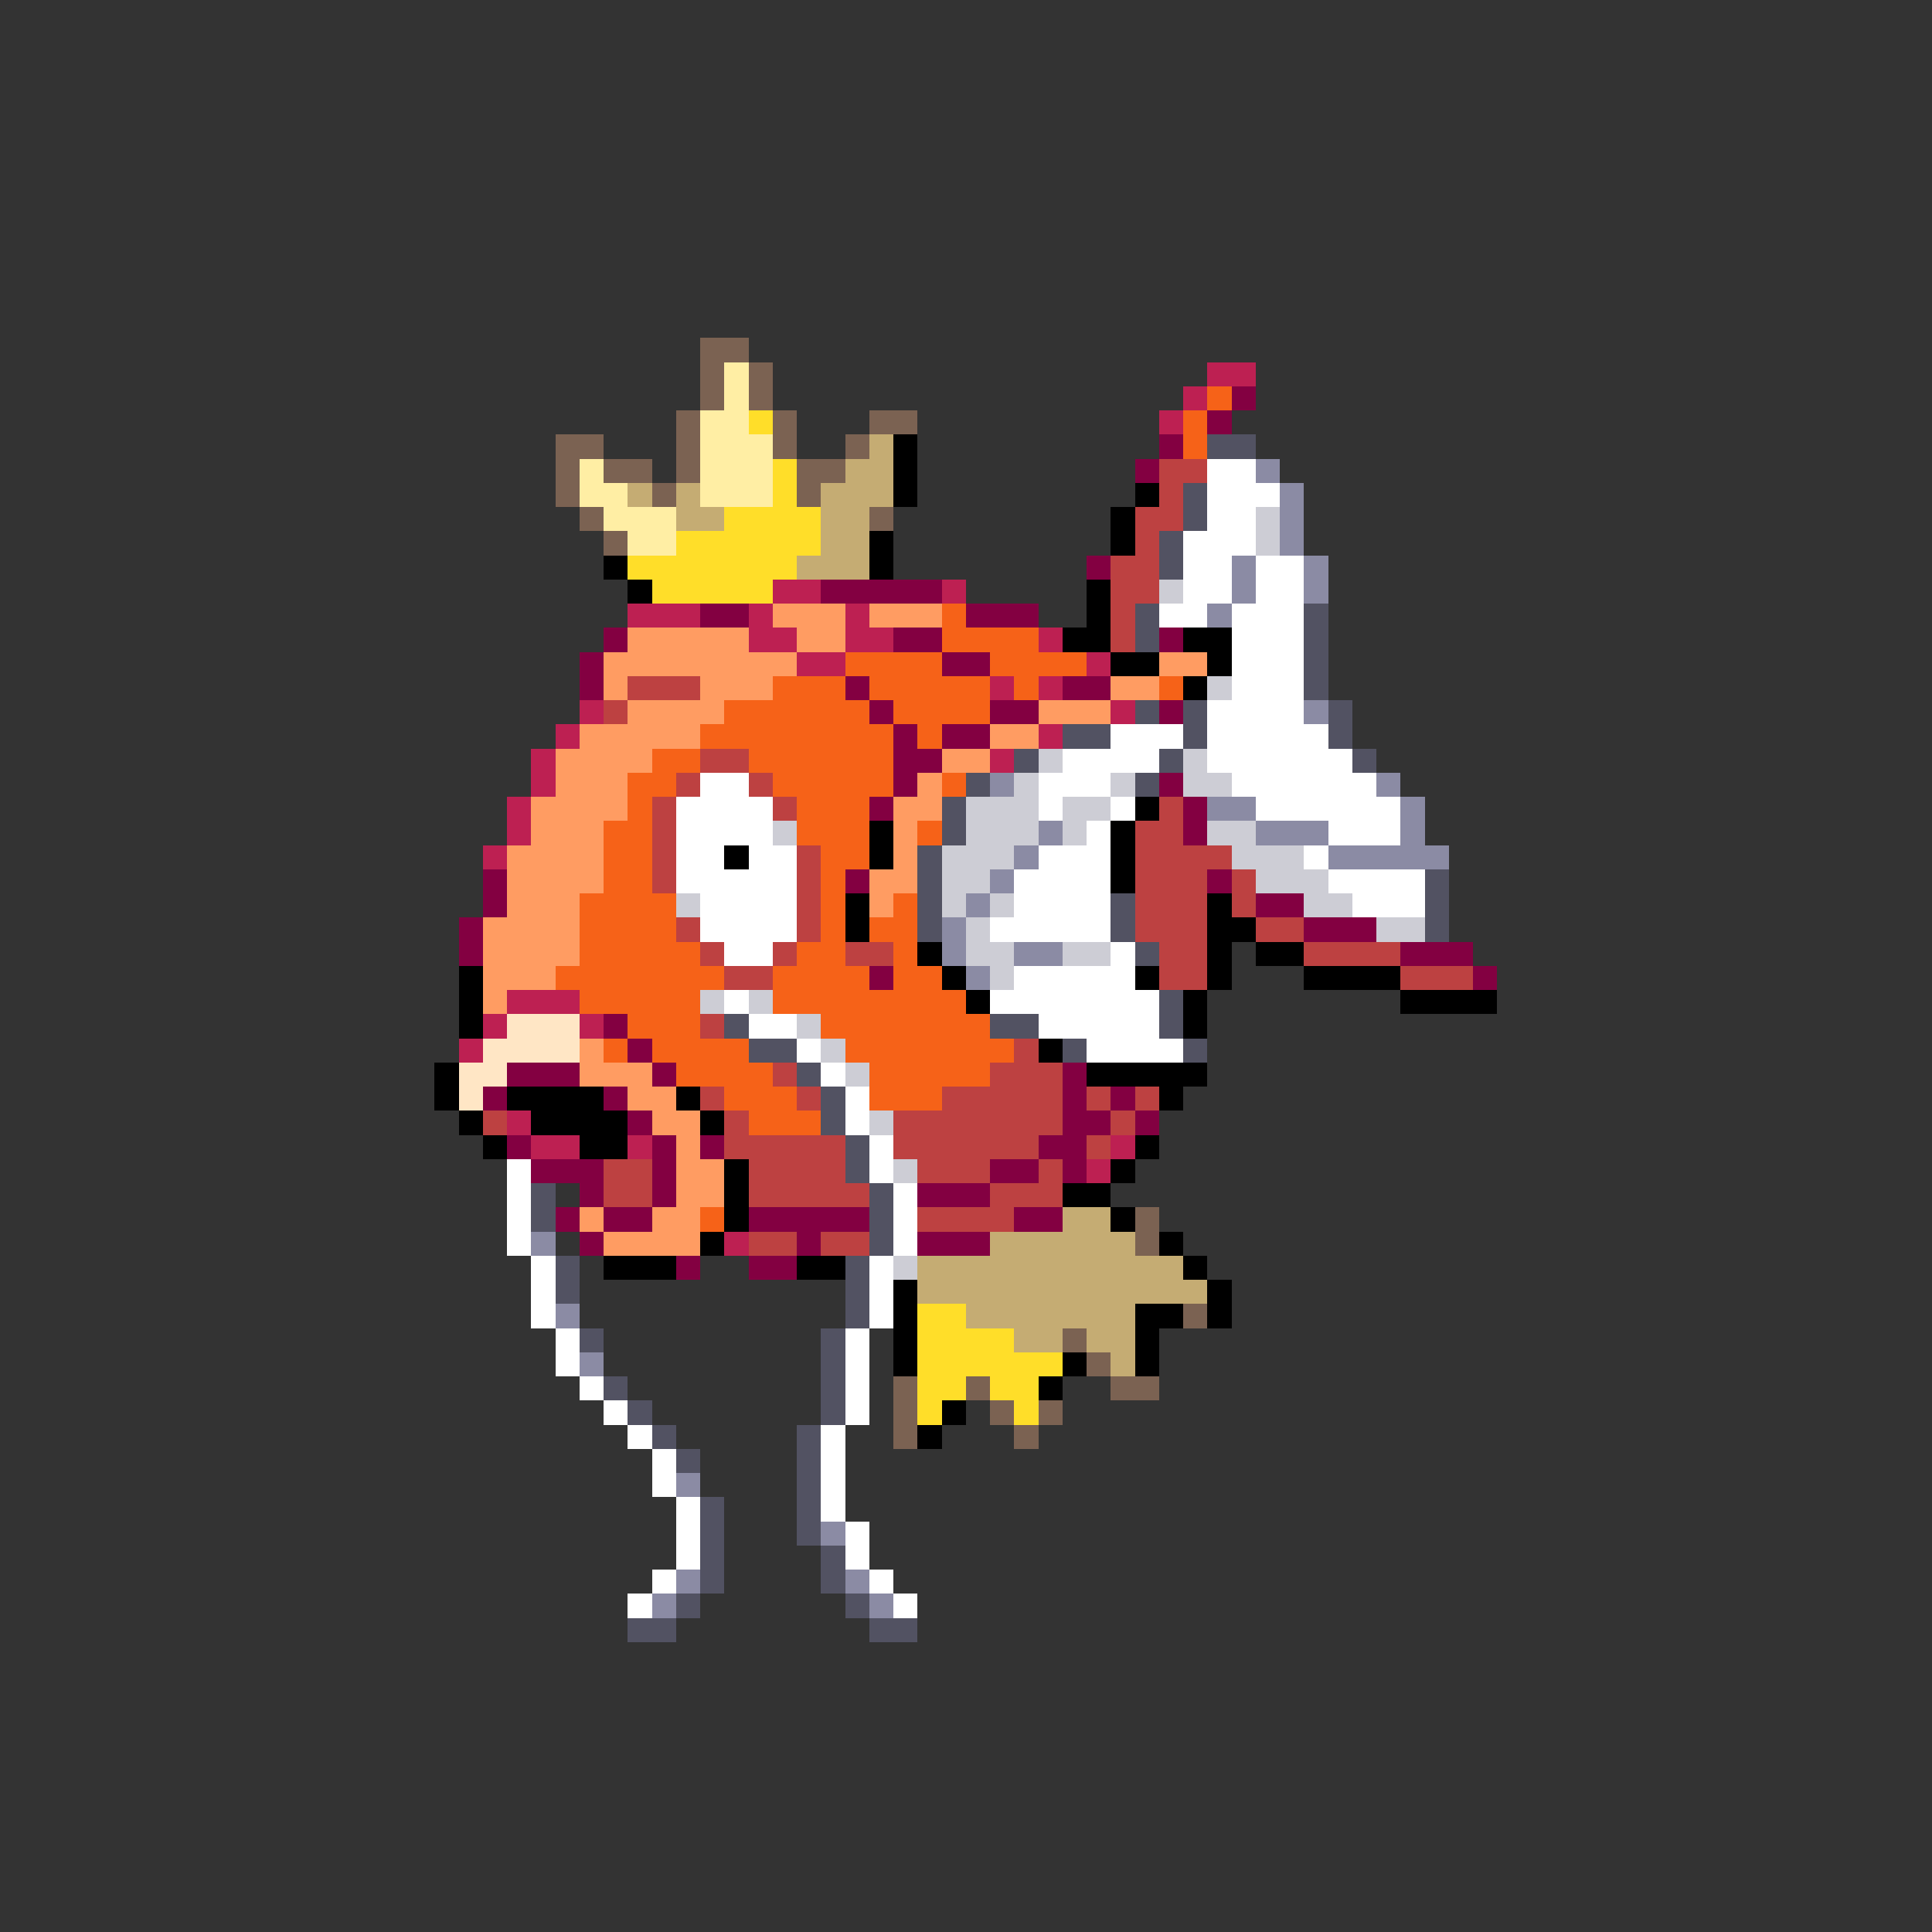 <svg xmlns="http://www.w3.org/2000/svg" viewBox="0 -0.5 80 80" shape-rendering="crispEdges">
<rect x="0" y="-0.5" width="80" height="80" fill="#333333" stroke="none"/>
<path stroke="#7b6252" d="M29 14h2M29 15h1M31 15h1M29 16h1M31 16h1M28 17h1M32 17h1M36 17h2M23 18h2M28 18h1M32 18h1M35 18h1M23 19h1M25 19h2M28 19h1M33 19h2M23 20h1M27 20h1M33 20h1M24 21h1M36 21h1M25 22h1M47 50h1M47 51h1M49 54h1M44 55h1M45 56h1M37 57h1M40 57h1M46 57h2M37 58h1M41 58h1M43 58h1M37 59h1M42 59h1" />
<path stroke="#ffeea4" d="M30 15h1M30 16h1M29 17h2M29 18h3M24 19h1M29 19h3M24 20h2M29 20h3M25 21h3M26 22h2" />
<path stroke="#bd2052" d="M50 15h2M49 16h1M48 17h1M32 24h2M39 24h1M26 25h3M31 25h1M35 25h1M31 26h2M35 26h2M43 26h1M33 27h2M45 27h1M41 28h1M43 28h1M24 29h1M46 29h1M23 30h1M43 30h1M22 31h1M41 31h1M22 32h1M21 33h1M21 34h1M20 35h1M21 41h3M20 42h1M24 42h1M19 43h1M21 46h1M22 47h2M26 47h1M46 47h1M45 48h1M30 51h1" />
<path stroke="#f66218" d="M50 16h1M49 17h1M49 18h1M39 25h1M39 26h4M35 27h4M41 27h4M32 28h3M36 28h5M42 28h1M48 28h1M30 29h6M37 29h4M29 30h8M38 30h1M27 31h2M31 31h6M26 32h2M32 32h5M39 32h1M26 33h1M33 33h3M25 34h2M33 34h3M38 34h1M25 35h2M34 35h2M25 36h2M34 36h1M24 37h4M34 37h1M37 37h1M24 38h4M34 38h1M36 38h2M24 39h5M33 39h2M37 39h1M23 40h7M32 40h4M37 40h2M24 41h5M32 41h8M26 42h3M34 42h7M25 43h1M27 43h4M35 43h7M28 44h4M36 44h5M30 45h3M36 45h3M31 46h3M29 50h1" />
<path stroke="#830041" d="M51 16h1M50 17h1M48 18h1M47 19h1M45 23h1M34 24h5M29 25h2M40 25h3M25 26h1M37 26h2M48 26h1M24 27h1M39 27h2M24 28h1M35 28h1M44 28h2M36 29h1M41 29h2M48 29h1M37 30h1M39 30h2M37 31h2M37 32h1M48 32h1M36 33h1M49 33h1M49 34h1M20 36h1M35 36h1M50 36h1M20 37h1M52 37h2M19 38h1M54 38h3M19 39h1M58 39h3M36 40h1M61 40h1M25 42h1M26 43h1M21 44h3M27 44h1M44 44h1M20 45h1M25 45h1M44 45h1M46 45h1M26 46h1M44 46h2M47 46h1M21 47h1M27 47h1M29 47h1M43 47h2M22 48h3M27 48h1M41 48h2M44 48h1M24 49h1M27 49h1M38 49h3M23 50h1M25 50h2M31 50h5M42 50h2M24 51h1M33 51h1M38 51h3M28 52h1M31 52h2" />
<path stroke="#ffde29" d="M31 17h1M32 19h1M32 20h1M30 21h4M28 22h6M26 23h7M27 24h5M38 54h2M38 55h4M38 56h6M38 57h2M41 57h2M38 58h1M42 58h1" />
<path stroke="#c5ac73" d="M36 18h1M35 19h2M26 20h1M28 20h1M34 20h3M28 21h2M34 21h2M34 22h2M33 23h3M44 50h2M41 51h6M38 52h11M38 53h12M40 54h7M42 55h2M45 55h2M46 56h1" />
<path stroke="#000000" d="M37 18h1M37 19h1M37 20h1M47 20h1M46 21h1M36 22h1M46 22h1M25 23h1M36 23h1M26 24h1M45 24h1M45 25h1M44 26h2M49 26h2M46 27h2M50 27h1M49 28h1M47 33h1M36 34h1M46 34h1M30 35h1M36 35h1M46 35h1M46 36h1M35 37h1M50 37h1M35 38h1M50 38h2M38 39h1M50 39h1M52 39h2M19 40h1M39 40h1M47 40h1M50 40h1M54 40h4M19 41h1M40 41h1M49 41h1M58 41h4M19 42h1M49 42h1M43 43h1M18 44h1M45 44h5M18 45h1M21 45h4M28 45h1M48 45h1M19 46h1M22 46h4M29 46h1M20 47h1M24 47h2M47 47h1M30 48h1M46 48h1M30 49h1M44 49h2M30 50h1M46 50h1M29 51h1M48 51h1M25 52h3M33 52h2M49 52h1M37 53h1M50 53h1M37 54h1M47 54h2M50 54h1M37 55h1M47 55h1M37 56h1M44 56h1M47 56h1M43 57h1M39 58h1M38 59h1" />
<path stroke="#525262" d="M50 18h2M49 20h1M49 21h1M48 22h1M48 23h1M47 25h1M54 25h1M47 26h1M54 26h1M54 27h1M54 28h1M47 29h1M49 29h1M55 29h1M44 30h2M49 30h1M55 30h1M42 31h1M48 31h1M56 31h1M40 32h1M47 32h1M39 33h1M39 34h1M38 35h1M38 36h1M59 36h1M38 37h1M46 37h1M59 37h1M38 38h1M46 38h1M59 38h1M47 39h1M48 41h1M30 42h1M41 42h2M48 42h1M31 43h2M44 43h1M49 43h1M33 44h1M34 45h1M34 46h1M35 47h1M35 48h1M22 49h1M36 49h1M22 50h1M36 50h1M36 51h1M23 52h1M35 52h1M23 53h1M35 53h1M35 54h1M24 55h1M34 55h1M34 56h1M25 57h1M34 57h1M26 58h1M34 58h1M27 59h1M33 59h1M28 60h1M33 60h1M33 61h1M29 62h1M33 62h1M29 63h1M33 63h1M29 64h1M34 64h1M29 65h1M34 65h1M28 66h1M35 66h1M26 67h2M36 67h2" />
<path stroke="#bd4141" d="M48 19h2M48 20h1M47 21h2M47 22h1M46 23h2M46 24h2M46 25h1M46 26h1M26 28h3M25 29h1M29 31h2M28 32h1M31 32h1M27 33h1M32 33h1M48 33h1M27 34h1M47 34h2M27 35h1M33 35h1M47 35h4M27 36h1M33 36h1M47 36h3M51 36h1M33 37h1M47 37h3M51 37h1M28 38h1M33 38h1M47 38h3M52 38h2M29 39h1M32 39h1M35 39h2M48 39h2M54 39h4M30 40h2M48 40h2M58 40h3M29 42h1M42 43h1M32 44h1M41 44h3M29 45h1M33 45h1M39 45h5M45 45h1M47 45h1M20 46h1M30 46h1M37 46h7M46 46h1M30 47h5M37 47h6M45 47h1M25 48h2M31 48h4M38 48h3M43 48h1M25 49h2M31 49h5M41 49h3M38 50h4M31 51h2M34 51h2" />
<path stroke="#ffffff" d="M50 19h2M50 20h3M50 21h2M49 22h3M49 23h2M52 23h2M49 24h2M52 24h2M48 25h2M51 25h3M51 26h3M51 27h3M51 28h3M50 29h4M46 30h3M50 30h5M44 31h4M50 31h6M29 32h2M43 32h3M51 32h6M28 33h4M43 33h1M46 33h1M52 33h6M28 34h4M45 34h1M55 34h3M28 35h2M31 35h2M43 35h3M54 35h1M28 36h5M42 36h4M55 36h4M29 37h4M42 37h4M56 37h3M29 38h4M41 38h5M30 39h2M46 39h1M42 40h5M30 41h1M41 41h7M31 42h2M43 42h5M33 43h1M45 43h4M34 44h1M35 45h1M35 46h1M36 47h1M21 48h1M36 48h1M21 49h1M37 49h1M21 50h1M37 50h1M21 51h1M37 51h1M22 52h1M36 52h1M22 53h1M36 53h1M22 54h1M36 54h1M23 55h1M35 55h1M23 56h1M35 56h1M24 57h1M35 57h1M25 58h1M35 58h1M26 59h1M34 59h1M27 60h1M34 60h1M27 61h1M34 61h1M28 62h1M34 62h1M28 63h1M35 63h1M28 64h1M35 64h1M27 65h1M36 65h1M26 66h1M37 66h1" />
<path stroke="#8b8ba4" d="M52 19h1M53 20h1M53 21h1M53 22h1M51 23h1M54 23h1M51 24h1M54 24h1M50 25h1M54 29h1M41 32h1M57 32h1M50 33h2M58 33h1M43 34h1M52 34h3M58 34h1M42 35h1M55 35h5M41 36h1M40 37h1M39 38h1M39 39h1M42 39h2M40 40h1M22 51h1M23 54h1M24 56h1M28 61h1M34 63h1M28 65h1M35 65h1M27 66h1M36 66h1" />
<path stroke="#cdcdd5" d="M52 21h1M52 22h1M48 24h1M50 28h1M43 31h1M49 31h1M42 32h1M46 32h1M49 32h2M40 33h3M44 33h2M32 34h1M40 34h3M44 34h1M50 34h2M39 35h3M51 35h3M39 36h2M52 36h3M28 37h1M39 37h1M41 37h1M54 37h2M40 38h1M57 38h2M40 39h2M44 39h2M41 40h1M29 41h1M31 41h1M33 42h1M34 43h1M35 44h1M36 46h1M37 48h1M37 52h1" />
<path stroke="#ff9c62" d="M32 25h3M36 25h3M26 26h5M33 26h2M25 27h8M48 27h2M25 28h1M29 28h3M46 28h2M26 29h4M43 29h3M24 30h5M41 30h2M23 31h4M39 31h2M23 32h3M38 32h1M22 33h4M37 33h2M22 34h3M37 34h1M21 35h4M37 35h1M21 36h4M36 36h2M21 37h3M36 37h1M20 38h4M20 39h4M20 40h3M20 41h1M24 43h1M24 44h3M26 45h2M27 46h2M28 47h1M28 48h2M28 49h2M24 50h1M27 50h2M25 51h4" />
<path stroke="#ffe6c5" d="M21 42h3M20 43h4M19 44h2M19 45h1" />
</svg>